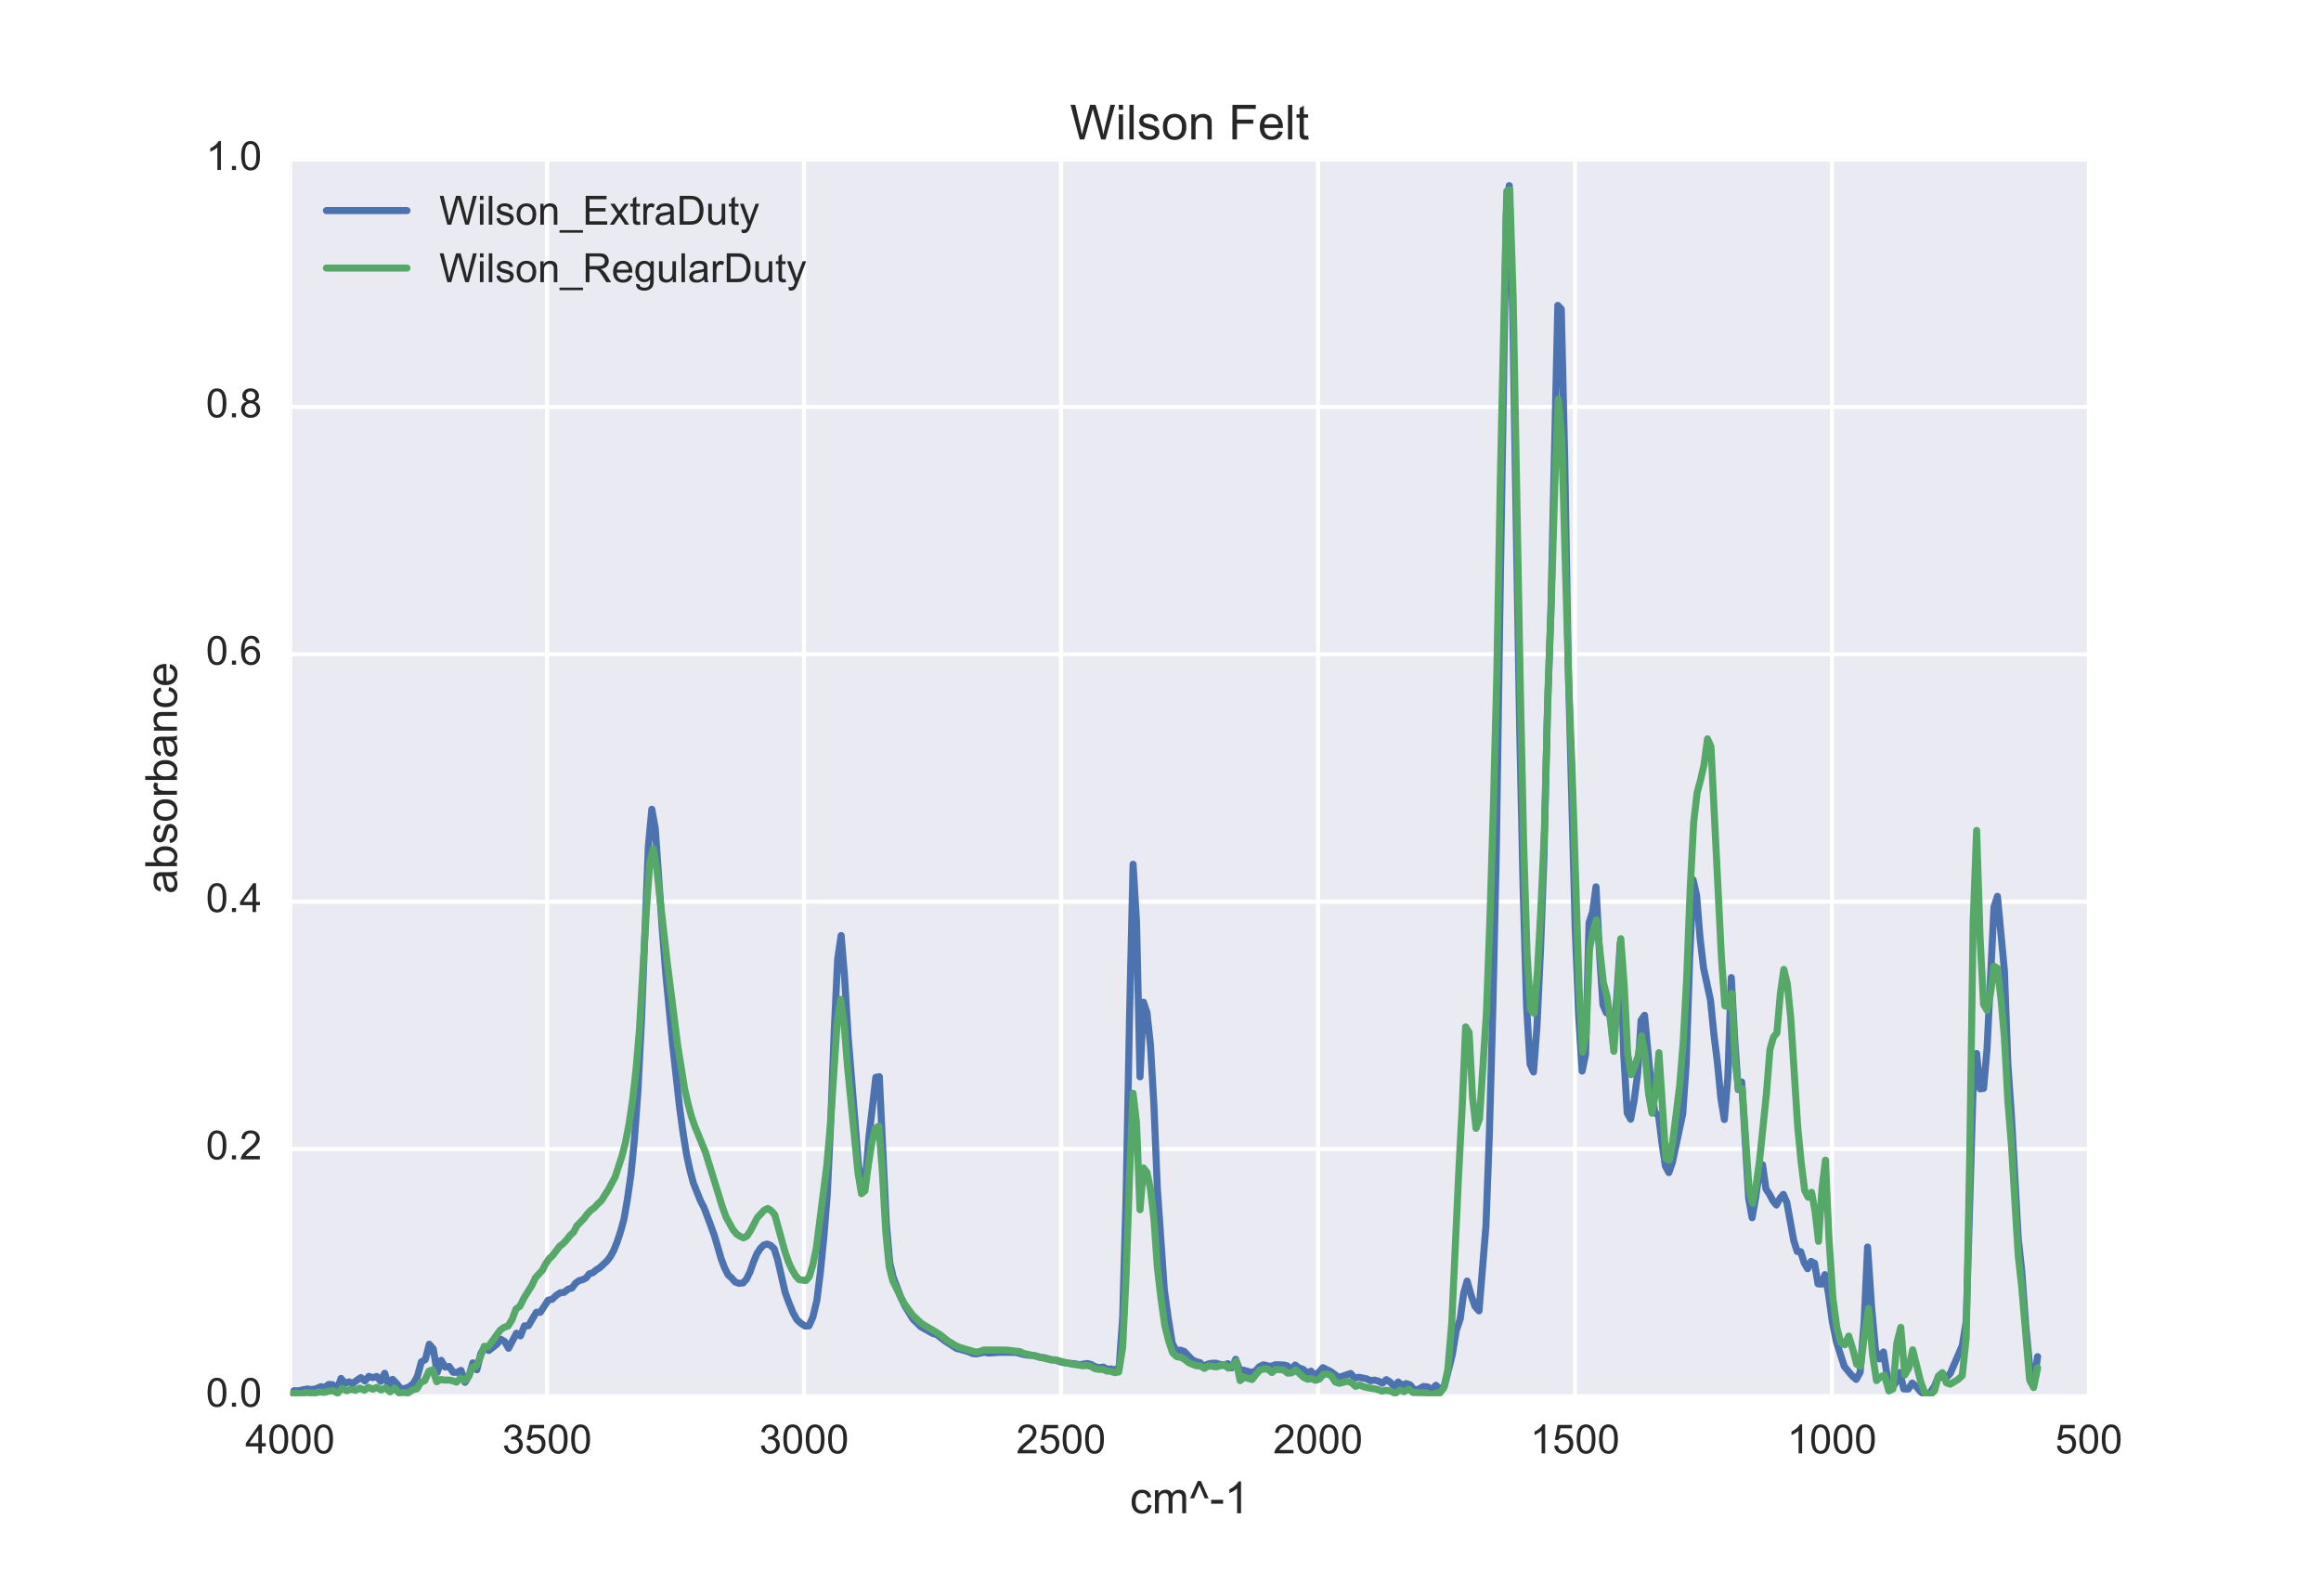 <?xml version="1.0" encoding="utf-8" standalone="no"?>
<!DOCTYPE svg PUBLIC "-//W3C//DTD SVG 1.1//EN"
  "http://www.w3.org/Graphics/SVG/1.1/DTD/svg11.dtd">
<!-- Created with matplotlib (http://matplotlib.org/) -->
<svg height="396pt" version="1.1" viewBox="0 0 576 396" width="576pt" xmlns="http://www.w3.org/2000/svg" xmlns:xlink="http://www.w3.org/1999/xlink">
 <defs>
  <style type="text/css">
*{stroke-linecap:butt;stroke-linejoin:round;stroke-miterlimit:100000;}
  </style>
 </defs>
 <g id="figure_1">
  <g id="patch_1">
   <path d="M 0 396 
L 576 396 
L 576 0 
L 0 0 
z
" style="fill:#ffffff;"/>
  </g>
  <g id="axes_1">
   <g id="patch_2">
    <path d="M 72 346.5 
L 518.4 346.5 
L 518.4 39.6 
L 72 39.6 
z
" style="fill:#eaeaf2;"/>
   </g>
   <g id="matplotlib.axis_1">
    <g id="xtick_1">
     <g id="line2d_1">
      <path clip-path="url(#p8bb7704bd7)" d="M 518.4 346.5 
L 518.4 39.6 
" style="fill:none;stroke:#ffffff;stroke-linecap:round;"/>
     </g>
     <g id="line2d_2"/>
     <g id="line2d_3"/>
     <g id="text_1">
      <!-- 500 -->
      <defs>
       <path d="M 4.156 35.297 
Q 4.156 48 6.766 55.734 
Q 9.375 63.484 14.516 67.672 
Q 19.672 71.875 27.484 71.875 
Q 33.25 71.875 37.594 69.547 
Q 41.938 67.234 44.766 62.859 
Q 47.609 58.5 49.219 52.219 
Q 50.828 45.953 50.828 35.297 
Q 50.828 22.703 48.234 14.969 
Q 45.656 7.234 40.5 3 
Q 35.359 -1.219 27.484 -1.219 
Q 17.141 -1.219 11.234 6.203 
Q 4.156 15.141 4.156 35.297 
M 13.188 35.297 
Q 13.188 17.672 17.312 11.828 
Q 21.438 6 27.484 6 
Q 33.547 6 37.672 11.859 
Q 41.797 17.719 41.797 35.297 
Q 41.797 52.984 37.672 58.781 
Q 33.547 64.594 27.391 64.594 
Q 21.344 64.594 17.719 59.469 
Q 13.188 52.938 13.188 35.297 
" id="ArialMT-30"/>
       <path d="M 4.156 18.75 
L 13.375 19.531 
Q 14.406 12.797 18.141 9.391 
Q 21.875 6 27.156 6 
Q 33.5 6 37.891 10.781 
Q 42.281 15.578 42.281 23.484 
Q 42.281 31 38.062 35.344 
Q 33.844 39.703 27 39.703 
Q 22.75 39.703 19.328 37.766 
Q 15.922 35.844 13.969 32.766 
L 5.719 33.844 
L 12.641 70.609 
L 48.25 70.609 
L 48.25 62.203 
L 19.672 62.203 
L 15.828 42.969 
Q 22.266 47.469 29.344 47.469 
Q 38.719 47.469 45.156 40.969 
Q 51.609 34.469 51.609 24.266 
Q 51.609 14.547 45.953 7.469 
Q 39.062 -1.219 27.156 -1.219 
Q 17.391 -1.219 11.203 4.25 
Q 5.031 9.719 4.156 18.75 
" id="ArialMT-35"/>
      </defs>
      <g style="fill:#262626;" transform="translate(510.059 360.658)scale(0.1 -0.1)">
       <use xlink:href="#ArialMT-35"/>
       <use x="55.615" xlink:href="#ArialMT-30"/>
       <use x="111.23" xlink:href="#ArialMT-30"/>
      </g>
     </g>
    </g>
    <g id="xtick_2">
     <g id="line2d_4">
      <path clip-path="url(#p8bb7704bd7)" d="M 454.629 346.5 
L 454.629 39.6 
" style="fill:none;stroke:#ffffff;stroke-linecap:round;"/>
     </g>
     <g id="line2d_5"/>
     <g id="line2d_6"/>
     <g id="text_2">
      <!-- 1000 -->
      <defs>
       <path d="M 37.25 0 
L 28.469 0 
L 28.469 56 
Q 25.297 52.984 20.141 49.953 
Q 14.984 46.922 10.891 45.406 
L 10.891 53.906 
Q 18.266 57.375 23.781 62.297 
Q 29.297 67.234 31.594 71.875 
L 37.25 71.875 
z
" id="ArialMT-31"/>
      </defs>
      <g style="fill:#262626;" transform="translate(443.507 360.658)scale(0.1 -0.1)">
       <use xlink:href="#ArialMT-31"/>
       <use x="55.615" xlink:href="#ArialMT-30"/>
       <use x="111.23" xlink:href="#ArialMT-30"/>
       <use x="166.846" xlink:href="#ArialMT-30"/>
      </g>
     </g>
    </g>
    <g id="xtick_3">
     <g id="line2d_7">
      <path clip-path="url(#p8bb7704bd7)" d="M 390.857 346.5 
L 390.857 39.6 
" style="fill:none;stroke:#ffffff;stroke-linecap:round;"/>
     </g>
     <g id="line2d_8"/>
     <g id="line2d_9"/>
     <g id="text_3">
      <!-- 1500 -->
      <g style="fill:#262626;" transform="translate(379.735 360.658)scale(0.1 -0.1)">
       <use xlink:href="#ArialMT-31"/>
       <use x="55.615" xlink:href="#ArialMT-35"/>
       <use x="111.23" xlink:href="#ArialMT-30"/>
       <use x="166.846" xlink:href="#ArialMT-30"/>
      </g>
     </g>
    </g>
    <g id="xtick_4">
     <g id="line2d_10">
      <path clip-path="url(#p8bb7704bd7)" d="M 327.086 346.5 
L 327.086 39.6 
" style="fill:none;stroke:#ffffff;stroke-linecap:round;"/>
     </g>
     <g id="line2d_11"/>
     <g id="line2d_12"/>
     <g id="text_4">
      <!-- 2000 -->
      <defs>
       <path d="M 50.344 8.453 
L 50.344 0 
L 3.031 0 
Q 2.938 3.172 4.047 6.109 
Q 5.859 10.938 9.828 15.625 
Q 13.812 20.312 21.344 26.469 
Q 33.016 36.031 37.109 41.625 
Q 41.219 47.219 41.219 52.203 
Q 41.219 57.422 37.469 61 
Q 33.734 64.594 27.734 64.594 
Q 21.391 64.594 17.578 60.781 
Q 13.766 56.984 13.719 50.25 
L 4.688 51.172 
Q 5.609 61.281 11.656 66.578 
Q 17.719 71.875 27.938 71.875 
Q 38.234 71.875 44.234 66.156 
Q 50.25 60.453 50.25 52 
Q 50.25 47.703 48.484 43.547 
Q 46.734 39.406 42.656 34.812 
Q 38.578 30.219 29.109 22.219 
Q 21.188 15.578 18.938 13.203 
Q 16.703 10.844 15.234 8.453 
z
" id="ArialMT-32"/>
      </defs>
      <g style="fill:#262626;" transform="translate(315.964 360.658)scale(0.1 -0.1)">
       <use xlink:href="#ArialMT-32"/>
       <use x="55.615" xlink:href="#ArialMT-30"/>
       <use x="111.23" xlink:href="#ArialMT-30"/>
       <use x="166.846" xlink:href="#ArialMT-30"/>
      </g>
     </g>
    </g>
    <g id="xtick_5">
     <g id="line2d_13">
      <path clip-path="url(#p8bb7704bd7)" d="M 263.314 346.5 
L 263.314 39.6 
" style="fill:none;stroke:#ffffff;stroke-linecap:round;"/>
     </g>
     <g id="line2d_14"/>
     <g id="line2d_15"/>
     <g id="text_5">
      <!-- 2500 -->
      <g style="fill:#262626;" transform="translate(252.192 360.658)scale(0.1 -0.1)">
       <use xlink:href="#ArialMT-32"/>
       <use x="55.615" xlink:href="#ArialMT-35"/>
       <use x="111.23" xlink:href="#ArialMT-30"/>
       <use x="166.846" xlink:href="#ArialMT-30"/>
      </g>
     </g>
    </g>
    <g id="xtick_6">
     <g id="line2d_16">
      <path clip-path="url(#p8bb7704bd7)" d="M 199.543 346.5 
L 199.543 39.6 
" style="fill:none;stroke:#ffffff;stroke-linecap:round;"/>
     </g>
     <g id="line2d_17"/>
     <g id="line2d_18"/>
     <g id="text_6">
      <!-- 3000 -->
      <defs>
       <path d="M 4.203 18.891 
L 12.984 20.062 
Q 14.5 12.594 18.141 9.297 
Q 21.781 6 27 6 
Q 33.203 6 37.469 10.297 
Q 41.75 14.594 41.75 20.953 
Q 41.75 27 37.797 30.922 
Q 33.844 34.859 27.734 34.859 
Q 25.25 34.859 21.531 33.891 
L 22.516 41.609 
Q 23.391 41.5 23.922 41.5 
Q 29.547 41.5 34.031 44.422 
Q 38.531 47.359 38.531 53.469 
Q 38.531 58.297 35.25 61.469 
Q 31.984 64.656 26.812 64.656 
Q 21.688 64.656 18.266 61.422 
Q 14.844 58.203 13.875 51.766 
L 5.078 53.328 
Q 6.688 62.156 12.391 67.016 
Q 18.109 71.875 26.609 71.875 
Q 32.469 71.875 37.391 69.359 
Q 42.328 66.844 44.938 62.5 
Q 47.562 58.156 47.562 53.266 
Q 47.562 48.641 45.062 44.828 
Q 42.578 41.016 37.703 38.766 
Q 44.047 37.312 47.562 32.688 
Q 51.078 28.078 51.078 21.141 
Q 51.078 11.766 44.234 5.25 
Q 37.406 -1.266 26.953 -1.266 
Q 17.531 -1.266 11.297 4.344 
Q 5.078 9.969 4.203 18.891 
" id="ArialMT-33"/>
      </defs>
      <g style="fill:#262626;" transform="translate(188.421 360.658)scale(0.1 -0.1)">
       <use xlink:href="#ArialMT-33"/>
       <use x="55.615" xlink:href="#ArialMT-30"/>
       <use x="111.23" xlink:href="#ArialMT-30"/>
       <use x="166.846" xlink:href="#ArialMT-30"/>
      </g>
     </g>
    </g>
    <g id="xtick_7">
     <g id="line2d_19">
      <path clip-path="url(#p8bb7704bd7)" d="M 135.771 346.5 
L 135.771 39.6 
" style="fill:none;stroke:#ffffff;stroke-linecap:round;"/>
     </g>
     <g id="line2d_20"/>
     <g id="line2d_21"/>
     <g id="text_7">
      <!-- 3500 -->
      <g style="fill:#262626;" transform="translate(124.65 360.658)scale(0.1 -0.1)">
       <use xlink:href="#ArialMT-33"/>
       <use x="55.615" xlink:href="#ArialMT-35"/>
       <use x="111.23" xlink:href="#ArialMT-30"/>
       <use x="166.846" xlink:href="#ArialMT-30"/>
      </g>
     </g>
    </g>
    <g id="xtick_8">
     <g id="line2d_22">
      <path clip-path="url(#p8bb7704bd7)" d="M 72 346.5 
L 72 39.6 
" style="fill:none;stroke:#ffffff;stroke-linecap:round;"/>
     </g>
     <g id="line2d_23"/>
     <g id="line2d_24"/>
     <g id="text_8">
      <!-- 4000 -->
      <defs>
       <path d="M 32.328 0 
L 32.328 17.141 
L 1.266 17.141 
L 1.266 25.203 
L 33.938 71.578 
L 41.109 71.578 
L 41.109 25.203 
L 50.781 25.203 
L 50.781 17.141 
L 41.109 17.141 
L 41.109 0 
z
M 32.328 25.203 
L 32.328 57.469 
L 9.906 25.203 
z
" id="ArialMT-34"/>
      </defs>
      <g style="fill:#262626;" transform="translate(60.878 360.658)scale(0.1 -0.1)">
       <use xlink:href="#ArialMT-34"/>
       <use x="55.615" xlink:href="#ArialMT-30"/>
       <use x="111.23" xlink:href="#ArialMT-30"/>
       <use x="166.846" xlink:href="#ArialMT-30"/>
      </g>
     </g>
    </g>
    <g id="text_9">
     <!-- cm^-1 -->
     <defs>
      <path d="M 40.438 19 
L 49.078 17.875 
Q 47.656 8.938 41.812 3.875 
Q 35.984 -1.172 27.484 -1.172 
Q 16.844 -1.172 10.375 5.781 
Q 3.906 12.75 3.906 25.734 
Q 3.906 34.125 6.688 40.422 
Q 9.469 46.734 15.156 49.875 
Q 20.844 53.031 27.547 53.031 
Q 35.984 53.031 41.359 48.75 
Q 46.734 44.484 48.25 36.625 
L 39.703 35.297 
Q 38.484 40.531 35.375 43.156 
Q 32.281 45.797 27.875 45.797 
Q 21.234 45.797 17.078 41.031 
Q 12.938 36.281 12.938 25.984 
Q 12.938 15.531 16.938 10.797 
Q 20.953 6.062 27.391 6.062 
Q 32.562 6.062 36.031 9.234 
Q 39.5 12.406 40.438 19 
" id="ArialMT-63"/>
      <path d="M 11.672 33.688 
L 2.641 33.688 
L 19.875 72.797 
L 26.953 72.797 
L 44.281 33.688 
L 35.453 33.688 
L 23.391 62.844 
z
" id="ArialMT-5e"/>
      <path d="M 3.172 21.484 
L 3.172 30.328 
L 30.172 30.328 
L 30.172 21.484 
z
" id="ArialMT-2d"/>
      <path d="M 6.594 0 
L 6.594 51.859 
L 14.453 51.859 
L 14.453 44.578 
Q 16.891 48.391 20.938 50.703 
Q 25 53.031 30.172 53.031 
Q 35.938 53.031 39.625 50.641 
Q 43.312 48.25 44.828 43.953 
Q 50.984 53.031 60.844 53.031 
Q 68.562 53.031 72.703 48.75 
Q 76.859 44.484 76.859 35.594 
L 76.859 0 
L 68.109 0 
L 68.109 32.672 
Q 68.109 37.938 67.25 40.25 
Q 66.406 42.578 64.156 43.984 
Q 61.922 45.406 58.891 45.406 
Q 53.422 45.406 49.797 41.766 
Q 46.188 38.141 46.188 30.125 
L 46.188 0 
L 37.406 0 
L 37.406 33.688 
Q 37.406 39.547 35.25 42.469 
Q 33.109 45.406 28.219 45.406 
Q 24.516 45.406 21.359 43.453 
Q 18.219 41.5 16.797 37.734 
Q 15.375 33.984 15.375 26.906 
L 15.375 0 
z
" id="ArialMT-6d"/>
     </defs>
     <g style="fill:#262626;" transform="translate(280.398 375.519)scale(0.11 -0.11)">
      <use xlink:href="#ArialMT-63"/>
      <use x="50.0" xlink:href="#ArialMT-6d"/>
      <use x="133.301" xlink:href="#ArialMT-5e"/>
      <use x="180.225" xlink:href="#ArialMT-2d"/>
      <use x="213.525" xlink:href="#ArialMT-31"/>
     </g>
    </g>
   </g>
   <g id="matplotlib.axis_2">
    <g id="ytick_1">
     <g id="line2d_25">
      <path clip-path="url(#p8bb7704bd7)" d="M 72 346.5 
L 518.4 346.5 
" style="fill:none;stroke:#ffffff;stroke-linecap:round;"/>
     </g>
     <g id="line2d_26"/>
     <g id="line2d_27"/>
     <g id="text_10">
      <!-- 0.0 -->
      <defs>
       <path d="M 9.078 0 
L 9.078 10.016 
L 19.094 10.016 
L 19.094 0 
z
" id="ArialMT-2e"/>
      </defs>
      <g style="fill:#262626;" transform="translate(51.1 349.085)scale(0.1 -0.1)">
       <use xlink:href="#ArialMT-30"/>
       <use x="55.615" xlink:href="#ArialMT-2e"/>
       <use x="83.398" xlink:href="#ArialMT-30"/>
      </g>
     </g>
    </g>
    <g id="ytick_2">
     <g id="line2d_28">
      <path clip-path="url(#p8bb7704bd7)" d="M 72 285.12 
L 518.4 285.12 
" style="fill:none;stroke:#ffffff;stroke-linecap:round;"/>
     </g>
     <g id="line2d_29"/>
     <g id="line2d_30"/>
     <g id="text_11">
      <!-- 0.2 -->
      <g style="fill:#262626;" transform="translate(51.1 287.705)scale(0.1 -0.1)">
       <use xlink:href="#ArialMT-30"/>
       <use x="55.615" xlink:href="#ArialMT-2e"/>
       <use x="83.398" xlink:href="#ArialMT-32"/>
      </g>
     </g>
    </g>
    <g id="ytick_3">
     <g id="line2d_31">
      <path clip-path="url(#p8bb7704bd7)" d="M 72 223.74 
L 518.4 223.74 
" style="fill:none;stroke:#ffffff;stroke-linecap:round;"/>
     </g>
     <g id="line2d_32"/>
     <g id="line2d_33"/>
     <g id="text_12">
      <!-- 0.4 -->
      <g style="fill:#262626;" transform="translate(51.1 226.325)scale(0.1 -0.1)">
       <use xlink:href="#ArialMT-30"/>
       <use x="55.615" xlink:href="#ArialMT-2e"/>
       <use x="83.398" xlink:href="#ArialMT-34"/>
      </g>
     </g>
    </g>
    <g id="ytick_4">
     <g id="line2d_34">
      <path clip-path="url(#p8bb7704bd7)" d="M 72 162.36 
L 518.4 162.36 
" style="fill:none;stroke:#ffffff;stroke-linecap:round;"/>
     </g>
     <g id="line2d_35"/>
     <g id="line2d_36"/>
     <g id="text_13">
      <!-- 0.6 -->
      <defs>
       <path d="M 49.75 54.047 
L 41.016 53.375 
Q 39.844 58.547 37.703 60.891 
Q 34.125 64.656 28.906 64.656 
Q 24.703 64.656 21.531 62.312 
Q 17.391 59.281 14.984 53.469 
Q 12.594 47.656 12.5 36.922 
Q 15.672 41.75 20.266 44.094 
Q 24.859 46.438 29.891 46.438 
Q 38.672 46.438 44.844 39.969 
Q 51.031 33.5 51.031 23.25 
Q 51.031 16.5 48.125 10.719 
Q 45.219 4.938 40.141 1.859 
Q 35.062 -1.219 28.609 -1.219 
Q 17.625 -1.219 10.688 6.859 
Q 3.766 14.938 3.766 33.5 
Q 3.766 54.25 11.422 63.672 
Q 18.109 71.875 29.438 71.875 
Q 37.891 71.875 43.281 67.141 
Q 48.688 62.406 49.75 54.047 
M 13.875 23.188 
Q 13.875 18.656 15.797 14.5 
Q 17.719 10.359 21.188 8.172 
Q 24.656 6 28.469 6 
Q 34.031 6 38.031 10.484 
Q 42.047 14.984 42.047 22.703 
Q 42.047 30.125 38.078 34.391 
Q 34.125 38.672 28.125 38.672 
Q 22.172 38.672 18.016 34.391 
Q 13.875 30.125 13.875 23.188 
" id="ArialMT-36"/>
      </defs>
      <g style="fill:#262626;" transform="translate(51.1 164.945)scale(0.1 -0.1)">
       <use xlink:href="#ArialMT-30"/>
       <use x="55.615" xlink:href="#ArialMT-2e"/>
       <use x="83.398" xlink:href="#ArialMT-36"/>
      </g>
     </g>
    </g>
    <g id="ytick_5">
     <g id="line2d_37">
      <path clip-path="url(#p8bb7704bd7)" d="M 72 100.98 
L 518.4 100.98 
" style="fill:none;stroke:#ffffff;stroke-linecap:round;"/>
     </g>
     <g id="line2d_38"/>
     <g id="line2d_39"/>
     <g id="text_14">
      <!-- 0.8 -->
      <defs>
       <path d="M 17.672 38.812 
Q 12.203 40.828 9.562 44.531 
Q 6.938 48.25 6.938 53.422 
Q 6.938 61.234 12.547 66.547 
Q 18.172 71.875 27.484 71.875 
Q 36.859 71.875 42.578 66.422 
Q 48.297 60.984 48.297 53.172 
Q 48.297 48.188 45.672 44.5 
Q 43.062 40.828 37.75 38.812 
Q 44.344 36.672 47.781 31.875 
Q 51.219 27.094 51.219 20.453 
Q 51.219 11.281 44.719 5.031 
Q 38.234 -1.219 27.641 -1.219 
Q 17.047 -1.219 10.547 5.047 
Q 4.047 11.328 4.047 20.703 
Q 4.047 27.688 7.594 32.391 
Q 11.141 37.109 17.672 38.812 
M 15.922 53.719 
Q 15.922 48.641 19.188 45.406 
Q 22.469 42.188 27.688 42.188 
Q 32.766 42.188 36.016 45.375 
Q 39.266 48.578 39.266 53.219 
Q 39.266 58.062 35.906 61.359 
Q 32.562 64.656 27.594 64.656 
Q 22.562 64.656 19.234 61.422 
Q 15.922 58.203 15.922 53.719 
M 13.094 20.656 
Q 13.094 16.891 14.875 13.375 
Q 16.656 9.859 20.172 7.922 
Q 23.688 6 27.734 6 
Q 34.031 6 38.125 10.047 
Q 42.234 14.109 42.234 20.359 
Q 42.234 26.703 38.016 30.859 
Q 33.797 35.016 27.438 35.016 
Q 21.234 35.016 17.156 30.906 
Q 13.094 26.812 13.094 20.656 
" id="ArialMT-38"/>
      </defs>
      <g style="fill:#262626;" transform="translate(51.1 103.565)scale(0.1 -0.1)">
       <use xlink:href="#ArialMT-30"/>
       <use x="55.615" xlink:href="#ArialMT-2e"/>
       <use x="83.398" xlink:href="#ArialMT-38"/>
      </g>
     </g>
    </g>
    <g id="ytick_6">
     <g id="line2d_40">
      <path clip-path="url(#p8bb7704bd7)" d="M 72 39.6 
L 518.4 39.6 
" style="fill:none;stroke:#ffffff;stroke-linecap:round;"/>
     </g>
     <g id="line2d_41"/>
     <g id="line2d_42"/>
     <g id="text_15">
      <!-- 1.0 -->
      <g style="fill:#262626;" transform="translate(51.1 42.185)scale(0.1 -0.1)">
       <use xlink:href="#ArialMT-31"/>
       <use x="55.615" xlink:href="#ArialMT-2e"/>
       <use x="83.398" xlink:href="#ArialMT-30"/>
      </g>
     </g>
    </g>
    <g id="text_16">
     <!-- absorbance -->
     <defs>
      <path d="M 14.703 0 
L 6.547 0 
L 6.547 71.578 
L 15.328 71.578 
L 15.328 46.047 
Q 20.906 53.031 29.547 53.031 
Q 34.328 53.031 38.594 51.094 
Q 42.875 49.172 45.625 45.672 
Q 48.391 42.188 49.953 37.25 
Q 51.516 32.328 51.516 26.703 
Q 51.516 13.375 44.922 6.094 
Q 38.328 -1.172 29.109 -1.172 
Q 19.922 -1.172 14.703 6.5 
z
M 14.594 26.312 
Q 14.594 17 17.141 12.844 
Q 21.297 6.062 28.375 6.062 
Q 34.125 6.062 38.328 11.062 
Q 42.531 16.062 42.531 25.984 
Q 42.531 36.141 38.5 40.969 
Q 34.469 45.797 28.766 45.797 
Q 23 45.797 18.797 40.797 
Q 14.594 35.797 14.594 26.312 
" id="ArialMT-62"/>
      <path d="M 40.438 6.391 
Q 35.547 2.25 31.031 0.531 
Q 26.516 -1.172 21.344 -1.172 
Q 12.797 -1.172 8.203 3 
Q 3.609 7.172 3.609 13.672 
Q 3.609 17.484 5.344 20.625 
Q 7.078 23.781 9.891 25.688 
Q 12.703 27.594 16.219 28.562 
Q 18.797 29.25 24.031 29.891 
Q 34.672 31.156 39.703 32.906 
Q 39.75 34.719 39.75 35.203 
Q 39.75 40.578 37.25 42.781 
Q 33.891 45.75 27.25 45.75 
Q 21.047 45.75 18.094 43.578 
Q 15.141 41.406 13.719 35.891 
L 5.125 37.062 
Q 6.297 42.578 8.984 45.969 
Q 11.672 49.359 16.75 51.188 
Q 21.828 53.031 28.516 53.031 
Q 35.156 53.031 39.297 51.469 
Q 43.453 49.906 45.406 47.531 
Q 47.359 45.172 48.141 41.547 
Q 48.578 39.312 48.578 33.453 
L 48.578 21.734 
Q 48.578 9.469 49.141 6.219 
Q 49.703 2.984 51.375 0 
L 42.188 0 
Q 40.828 2.734 40.438 6.391 
M 39.703 26.031 
Q 34.906 24.078 25.344 22.703 
Q 19.922 21.922 17.672 20.938 
Q 15.438 19.969 14.203 18.094 
Q 12.984 16.219 12.984 13.922 
Q 12.984 10.406 15.641 8.062 
Q 18.312 5.719 23.438 5.719 
Q 28.516 5.719 32.469 7.938 
Q 36.422 10.156 38.281 14.016 
Q 39.703 17 39.703 22.797 
z
" id="ArialMT-61"/>
      <path d="M 42.094 16.703 
L 51.172 15.578 
Q 49.031 7.625 43.219 3.219 
Q 37.406 -1.172 28.375 -1.172 
Q 17 -1.172 10.328 5.828 
Q 3.656 12.844 3.656 25.484 
Q 3.656 38.578 10.391 45.797 
Q 17.141 53.031 27.875 53.031 
Q 38.281 53.031 44.875 45.953 
Q 51.469 38.875 51.469 26.031 
Q 51.469 25.25 51.422 23.688 
L 12.75 23.688 
Q 13.234 15.141 17.578 10.594 
Q 21.922 6.062 28.422 6.062 
Q 33.25 6.062 36.672 8.594 
Q 40.094 11.141 42.094 16.703 
M 13.234 30.906 
L 42.188 30.906 
Q 41.609 37.453 38.875 40.719 
Q 34.672 45.797 27.984 45.797 
Q 21.922 45.797 17.797 41.75 
Q 13.672 37.703 13.234 30.906 
" id="ArialMT-65"/>
      <path d="M 6.5 0 
L 6.5 51.859 
L 14.406 51.859 
L 14.406 44 
Q 17.438 49.516 20 51.266 
Q 22.562 53.031 25.641 53.031 
Q 30.078 53.031 34.672 50.203 
L 31.641 42.047 
Q 28.422 43.953 25.203 43.953 
Q 22.312 43.953 20.016 42.219 
Q 17.719 40.484 16.75 37.406 
Q 15.281 32.719 15.281 27.156 
L 15.281 0 
z
" id="ArialMT-72"/>
      <path d="M 3.078 15.484 
L 11.766 16.844 
Q 12.5 11.625 15.844 8.844 
Q 19.188 6.062 25.203 6.062 
Q 31.25 6.062 34.172 8.516 
Q 37.109 10.984 37.109 14.312 
Q 37.109 17.281 34.516 19 
Q 32.719 20.172 25.531 21.969 
Q 15.875 24.422 12.141 26.203 
Q 8.406 27.984 6.469 31.125 
Q 4.547 34.281 4.547 38.094 
Q 4.547 41.547 6.125 44.5 
Q 7.719 47.469 10.453 49.422 
Q 12.5 50.922 16.031 51.969 
Q 19.578 53.031 23.641 53.031 
Q 29.734 53.031 34.344 51.266 
Q 38.969 49.516 41.156 46.5 
Q 43.359 43.5 44.188 38.484 
L 35.594 37.312 
Q 35.016 41.312 32.203 43.547 
Q 29.391 45.797 24.266 45.797 
Q 18.219 45.797 15.625 43.797 
Q 13.031 41.797 13.031 39.109 
Q 13.031 37.406 14.109 36.031 
Q 15.188 34.625 17.484 33.688 
Q 18.797 33.203 25.25 31.453 
Q 34.578 28.953 38.25 27.359 
Q 41.938 25.781 44.031 22.75 
Q 46.141 19.734 46.141 15.234 
Q 46.141 10.844 43.578 6.953 
Q 41.016 3.078 36.172 0.953 
Q 31.344 -1.172 25.25 -1.172 
Q 15.141 -1.172 9.844 3.031 
Q 4.547 7.234 3.078 15.484 
" id="ArialMT-73"/>
      <path d="M 3.328 25.922 
Q 3.328 40.328 11.328 47.266 
Q 18.016 53.031 27.641 53.031 
Q 38.328 53.031 45.109 46.016 
Q 51.906 39.016 51.906 26.656 
Q 51.906 16.656 48.906 10.906 
Q 45.906 5.172 40.156 2 
Q 34.422 -1.172 27.641 -1.172 
Q 16.75 -1.172 10.031 5.812 
Q 3.328 12.797 3.328 25.922 
M 12.359 25.922 
Q 12.359 15.969 16.703 11.016 
Q 21.047 6.062 27.641 6.062 
Q 34.188 6.062 38.531 11.031 
Q 42.875 16.016 42.875 26.219 
Q 42.875 35.844 38.5 40.797 
Q 34.125 45.75 27.641 45.75 
Q 21.047 45.75 16.703 40.812 
Q 12.359 35.891 12.359 25.922 
" id="ArialMT-6f"/>
      <path d="M 6.594 0 
L 6.594 51.859 
L 14.5 51.859 
L 14.5 44.484 
Q 20.219 53.031 31 53.031 
Q 35.688 53.031 39.625 51.344 
Q 43.562 49.656 45.516 46.922 
Q 47.469 44.188 48.25 40.438 
Q 48.734 37.984 48.734 31.891 
L 48.734 0 
L 39.938 0 
L 39.938 31.547 
Q 39.938 36.922 38.906 39.578 
Q 37.891 42.234 35.281 43.812 
Q 32.672 45.406 29.156 45.406 
Q 23.531 45.406 19.453 41.844 
Q 15.375 38.281 15.375 28.328 
L 15.375 0 
z
" id="ArialMT-6e"/>
     </defs>
     <g style="fill:#262626;" transform="translate(43.914 221.791)rotate(-90.0)scale(0.11 -0.11)">
      <use xlink:href="#ArialMT-61"/>
      <use x="55.615" xlink:href="#ArialMT-62"/>
      <use x="111.23" xlink:href="#ArialMT-73"/>
      <use x="161.23" xlink:href="#ArialMT-6f"/>
      <use x="216.846" xlink:href="#ArialMT-72"/>
      <use x="250.146" xlink:href="#ArialMT-62"/>
      <use x="305.762" xlink:href="#ArialMT-61"/>
      <use x="361.377" xlink:href="#ArialMT-6e"/>
      <use x="416.992" xlink:href="#ArialMT-63"/>
      <use x="466.992" xlink:href="#ArialMT-65"/>
     </g>
    </g>
   </g>
   <g id="line2d_43">
    <path clip-path="url(#p8bb7704bd7)" d="M 505.666 336.653 
L 504.681 343.537 
L 503.698 338.978 
L 502.714 328.861 
L 501.73 315.356 
L 500.869 307.414 
L 499.147 276.492 
L 498.286 263.974 
L 497.426 240.806 
L 495.702 222.425 
L 494.842 225.13 
L 493.12 260.28 
L 492.259 270.095 
L 491.398 270.205 
L 490.537 261.44 
L 489.676 269.425 
L 487.954 327.942 
L 486.97 333.927 
L 484.018 340.777 
L 483.034 341.859 
L 482.05 341.832 
L 481.066 341.574 
L 480.082 343.981 
L 479.098 345.467 
L 477.991 346.365 
L 476.639 345.367 
L 475.532 344.034 
L 474.547 343.213 
L 473.564 344.694 
L 472.457 344.68 
L 471.472 340.608 
L 470.489 343.027 
L 469.504 344.495 
L 468.397 341.822 
L 467.413 335.499 
L 466.429 337.229 
L 465.445 335.085 
L 464.461 324.186 
L 463.477 309.458 
L 462.617 328.044 
L 461.632 340.541 
L 460.649 342.301 
L 459.664 341.461 
L 457.696 339.09 
L 455.728 332.933 
L 454.745 328.134 
L 453.76 320.975 
L 452.899 316.305 
L 452.038 318.663 
L 451.177 318.598 
L 450.316 313.487 
L 449.455 313.033 
L 448.595 314.837 
L 447.734 313.348 
L 446.873 310.619 
L 446.012 310.566 
L 445.151 307.834 
L 443.429 298.388 
L 442.567 296.387 
L 441.706 297.426 
L 440.845 299.035 
L 439.984 297.981 
L 439.123 296.34 
L 438.262 295.054 
L 437.401 289.04 
L 436.54 291.34 
L 435.68 297.263 
L 434.819 302.191 
L 433.958 297.33 
L 432.236 268.498 
L 431.375 270.393 
L 430.514 258.102 
L 429.653 242.598 
L 428.791 267.384 
L 427.93 277.828 
L 427.069 272.542 
L 426.208 263.683 
L 425.347 256.775 
L 424.486 248.17 
L 422.765 240.179 
L 421.904 232.769 
L 421.043 222.199 
L 420.182 218.335 
L 419.321 238.094 
L 418.46 264.071 
L 417.599 276.432 
L 415.015 288.551 
L 414.154 290.983 
L 413.293 289.347 
L 412.432 283.542 
L 411.571 276.603 
L 410.71 276.188 
L 409.85 270.447 
L 408.128 251.96 
L 407.267 253.202 
L 406.406 266.498 
L 405.545 273.129 
L 404.684 277.743 
L 403.823 276.198 
L 402.962 261.671 
L 402.101 233.92 
L 401.239 247.524 
L 400.378 258.8 
L 399.517 251.51 
L 398.656 251.339 
L 397.795 249.368 
L 396.935 236.336 
L 396.074 220.071 
L 395.213 226.358 
L 394.352 228.965 
L 393.491 261.678 
L 392.63 265.794 
L 391.769 252.117 
L 390.908 229.992 
L 389.186 165.069 
L 388.325 114.431 
L 387.463 76.693 
L 386.602 75.787 
L 384.88 151.769 
L 384.02 176.867 
L 383.159 212.626 
L 382.298 235.981 
L 381.437 254.618 
L 380.576 266.022 
L 379.715 264.077 
L 378.854 249.746 
L 377.993 220.662 
L 377.132 180.475 
L 375.41 77.638 
L 374.55 46.069 
L 373.811 52.949 
L 372.212 151.78 
L 371.351 210.54 
L 370.49 249.73 
L 369.629 280.989 
L 368.768 304.227 
L 367.046 325.296 
L 366.062 324.211 
L 365.078 321.394 
L 364.094 317.895 
L 363.233 320.918 
L 362.372 327.315 
L 361.388 330.247 
L 360.404 336.236 
L 358.436 344.008 
L 357.329 344.76 
L 356.345 343.76 
L 355.361 344.868 
L 354.254 344.162 
L 353.27 344.062 
L 352.163 344.681 
L 351.056 345.018 
L 349.949 343.677 
L 348.966 343.343 
L 347.981 343.783 
L 346.998 342.953 
L 346.013 344.13 
L 345.03 343.016 
L 344.045 342.372 
L 343.062 343.255 
L 342.077 342.738 
L 341.094 342.48 
L 340.109 342.626 
L 339.126 342.155 
L 337.158 341.763 
L 336.173 342 
L 335.19 340.837 
L 332.237 341.831 
L 330.269 340.382 
L 328.301 339.398 
L 327.318 340.498 
L 326.333 341.408 
L 325.35 340.26 
L 324.365 340.693 
L 323.382 339.808 
L 322.397 339.479 
L 321.414 338.749 
L 320.429 339.914 
L 319.446 338.933 
L 318.461 338.731 
L 316.493 338.674 
L 315.51 339.057 
L 314.525 338.937 
L 313.542 338.692 
L 312.557 339.135 
L 311.574 340.226 
L 310.589 340.586 
L 308.621 340.031 
L 307.638 339.969 
L 306.653 337.316 
L 305.67 339.449 
L 304.685 338.399 
L 303.702 338.866 
L 301.734 338.276 
L 300.749 338.305 
L 299.766 338.5 
L 298.781 339.088 
L 297.798 338.13 
L 296.813 337.908 
L 295.83 337.411 
L 293.862 335.359 
L 292.877 335.043 
L 291.894 335.195 
L 290.909 333.328 
L 289.926 327.123 
L 288.941 319.96 
L 287.22 294.877 
L 286.359 274.088 
L 285.498 259.242 
L 284.637 251.263 
L 283.776 248.695 
L 282.915 267.224 
L 282.054 228.789 
L 281.193 214.472 
L 280.331 251.591 
L 279.47 296.521 
L 278.609 326.98 
L 277.748 339.133 
L 276.765 340.071 
L 275.78 339.713 
L 274.797 339.809 
L 273.812 339.245 
L 272.829 339.4 
L 271.844 339.197 
L 270.861 338.641 
L 269.876 338.356 
L 267.908 338.667 
L 266.925 338.462 
L 263.972 338.151 
L 262.989 337.904 
L 262.004 337.518 
L 261.021 337.453 
L 259.053 336.894 
L 258.068 336.82 
L 257.085 336.472 
L 256.1 336.308 
L 255.117 336.297 
L 254.132 336.149 
L 252.164 335.614 
L 248.229 335.579 
L 245.277 335.775 
L 244.293 335.563 
L 242.325 335.988 
L 241.341 335.893 
L 240.357 335.43 
L 238.389 334.868 
L 237.405 334.631 
L 234.453 332.723 
L 232.485 331.183 
L 231.501 330.907 
L 228.549 329.262 
L 226.581 327.347 
L 224.613 324.163 
L 223.629 322.115 
L 221.661 316.943 
L 220.8 313.285 
L 219.94 303.297 
L 218.218 267.188 
L 217.355 267.34 
L 215.634 282.243 
L 214.773 292.604 
L 213.912 295.231 
L 213.051 289.167 
L 210.468 256.965 
L 209.607 242.6 
L 208.746 232.158 
L 207.885 238.012 
L 207.025 255.973 
L 206.164 278.379 
L 205.303 296.405 
L 204.442 307.13 
L 203.58 315.792 
L 202.719 322.721 
L 201.735 326.827 
L 200.751 329.034 
L 199.767 329.06 
L 198.783 328.409 
L 197.799 327.539 
L 196.815 325.773 
L 195.831 323.395 
L 194.847 320.72 
L 193.002 312.657 
L 192.142 309.919 
L 191.281 309.077 
L 190.42 308.717 
L 189.559 308.945 
L 188.698 309.8 
L 187.836 311.134 
L 186.975 313.24 
L 186.114 315.671 
L 185.253 317.432 
L 184.392 318.384 
L 183.409 318.47 
L 182.424 318.133 
L 181.563 317.136 
L 180.702 316.375 
L 179.841 314.652 
L 178.98 312.406 
L 177.259 306.522 
L 175.537 301.851 
L 174.676 299.586 
L 173.815 297.94 
L 172.092 293.616 
L 171.231 290.408 
L 170.37 286.449 
L 169.509 281.06 
L 168.648 274.781 
L 166.926 259.264 
L 165.204 241.482 
L 164.344 230.476 
L 162.622 205.597 
L 161.761 200.824 
L 160.9 210.015 
L 159.178 253.54 
L 158.316 270.671 
L 157.455 282.608 
L 156.594 291.341 
L 155.733 297.409 
L 154.872 302.444 
L 154.011 305.599 
L 153.15 308.193 
L 152.29 310.347 
L 151.429 311.908 
L 150.568 312.987 
L 148.846 314.583 
L 147.985 315.122 
L 147.124 315.841 
L 146.263 316.104 
L 145.402 317.174 
L 144.54 317.581 
L 143.679 317.807 
L 142.818 318.441 
L 141.957 319.616 
L 140.974 319.93 
L 139.989 320.709 
L 139.006 320.823 
L 138.021 321.471 
L 137.038 322.424 
L 136.053 322.652 
L 134.085 325.648 
L 133.102 325.655 
L 131.134 328.996 
L 130.149 329.017 
L 129.166 331.522 
L 128.181 330.843 
L 126.213 334.591 
L 125.23 332.893 
L 124.245 332.332 
L 123.262 333.598 
L 121.294 335.148 
L 120.309 334.257 
L 119.326 335.886 
L 118.341 339.92 
L 117.358 338.19 
L 116.373 341.422 
L 115.39 343.038 
L 114.405 340.063 
L 113.422 340.571 
L 112.437 340.522 
L 111.454 339.088 
L 110.469 339.245 
L 109.486 337.571 
L 108.501 340.585 
L 107.518 334.737 
L 106.534 333.579 
L 105.55 337.404 
L 104.566 337.951 
L 103.582 341.58 
L 102.598 343.302 
L 101.614 344.132 
L 100.63 344.528 
L 99.522 344.678 
L 98.415 343.322 
L 97.432 342.295 
L 96.447 343.847 
L 95.464 340.78 
L 94.479 342.776 
L 93.496 341.567 
L 92.511 341.884 
L 91.528 341.548 
L 90.543 342.691 
L 89.56 341.866 
L 88.575 342.5 
L 87.592 343.337 
L 86.607 342.92 
L 85.624 343.288 
L 84.639 342.07 
L 83.656 344.731 
L 82.549 343.626 
L 81.566 343.556 
L 80.581 344.315 
L 79.598 344.114 
L 78.491 344.62 
L 77.384 344.83 
L 76.277 344.678 
L 74.062 345.134 
L 72.955 345.112 
L 72.955 345.112 
" style="fill:none;stroke:#4c72b0;stroke-linecap:round;stroke-width:1.75;"/>
   </g>
   <g id="line2d_44">
    <path clip-path="url(#p8bb7704bd7)" d="M 505.666 339.424 
L 504.681 344.335 
L 503.698 342.437 
L 501.73 319.377 
L 500.869 311.663 
L 499.147 283.81 
L 498.286 273.129 
L 497.426 257.337 
L 496.565 247.734 
L 495.702 240.293 
L 494.842 239.753 
L 493.981 246.562 
L 493.12 250.729 
L 492.259 249.296 
L 491.398 232.877 
L 490.537 206.087 
L 489.676 228.891 
L 488.815 287.327 
L 487.954 331.882 
L 486.97 341.359 
L 485.986 342.273 
L 484.018 343.501 
L 483.034 343.151 
L 482.05 340.632 
L 481.066 341.454 
L 480.082 345.127 
L 478.975 346.173 
L 477.746 345.86 
L 476.639 342.813 
L 474.671 334.959 
L 473.686 339.494 
L 472.703 341.207 
L 471.718 329.39 
L 470.735 333.258 
L 469.75 344.687 
L 468.767 345.168 
L 467.66 341.235 
L 466.675 341.714 
L 465.692 342.607 
L 464.707 336.152 
L 463.724 324.652 
L 462.739 330.88 
L 461.756 339.021 
L 460.771 338.571 
L 459.788 334.742 
L 458.803 331.553 
L 457.82 333.717 
L 456.835 333.222 
L 455.852 329.471 
L 454.867 322.135 
L 453.884 307.035 
L 453.023 287.908 
L 452.162 294.933 
L 451.301 308.06 
L 450.439 300.602 
L 449.578 295.885 
L 448.717 297.105 
L 447.856 295.379 
L 446.995 288.459 
L 446.134 279.623 
L 444.412 252.68 
L 443.551 244.115 
L 442.691 240.567 
L 441.83 246.552 
L 440.969 256.339 
L 440.108 257.369 
L 439.247 260.437 
L 438.386 271.258 
L 436.663 288.04 
L 435.802 294.214 
L 434.941 298.61 
L 434.08 295.272 
L 432.358 270.124 
L 431.497 270.313 
L 430.636 263.879 
L 429.776 246.49 
L 428.915 249.857 
L 428.054 249.596 
L 427.193 237.339 
L 424.61 185.273 
L 423.749 183.352 
L 422.887 189.76 
L 422.026 193.537 
L 421.165 196.758 
L 420.304 204.236 
L 419.443 220.667 
L 418.582 242.765 
L 417.721 258.601 
L 416.861 269.227 
L 415.139 283.125 
L 414.278 287.908 
L 413.417 287.541 
L 411.695 261.233 
L 410.834 271.29 
L 409.973 276.242 
L 409.111 271.382 
L 408.25 261.542 
L 407.389 257.021 
L 406.528 262.086 
L 405.667 264.626 
L 404.807 266.689 
L 403.946 261.593 
L 403.085 244.606 
L 402.224 232.946 
L 401.363 248.617 
L 400.502 260.891 
L 399.641 253.112 
L 398.78 247.107 
L 397.919 243.908 
L 396.197 228.252 
L 395.335 230.955 
L 394.474 235.56 
L 393.613 256.654 
L 392.752 261.089 
L 391.892 245.385 
L 390.17 191.487 
L 389.309 169.506 
L 387.587 108.943 
L 386.726 99.088 
L 385.865 120.174 
L 385.004 148.792 
L 384.143 171.809 
L 383.282 205.852 
L 382.421 225.152 
L 381.559 240.889 
L 380.698 251.458 
L 379.837 250.607 
L 378.977 236.728 
L 378.116 209.109 
L 377.255 168.797 
L 375.533 74.337 
L 374.672 47.068 
L 373.933 47.415 
L 372.335 118.971 
L 371.474 166.814 
L 370.614 200.059 
L 369.751 228.126 
L 368.89 251.223 
L 367.169 277.624 
L 366.308 279.997 
L 365.447 272.375 
L 364.586 256.216 
L 363.725 254.826 
L 362.864 274.841 
L 362.003 291.141 
L 360.281 328.269 
L 359.297 339.939 
L 358.313 344.418 
L 357.329 345.66 
L 356.222 345.74 
L 355.115 346.218 
L 354.007 345.615 
L 350.688 345.57 
L 349.58 344.715 
L 348.473 345.363 
L 347.366 344.937 
L 346.259 345.756 
L 345.152 345.235 
L 344.045 345.002 
L 342.938 345.216 
L 341.831 344.779 
L 339.617 344.391 
L 338.51 344.137 
L 337.403 343.69 
L 336.419 344.03 
L 335.312 343.046 
L 334.329 342.787 
L 332.361 343.284 
L 331.376 342.945 
L 330.393 341.399 
L 329.408 340.976 
L 328.425 341.05 
L 327.44 342.214 
L 326.457 342.54 
L 325.472 342.127 
L 324.489 342.261 
L 323.504 341.796 
L 321.536 339.952 
L 320.553 340.678 
L 319.568 340.764 
L 318.585 339.968 
L 316.617 339.805 
L 315.632 340.596 
L 314.649 339.755 
L 313.664 339.701 
L 312.681 339.986 
L 311.696 341.07 
L 310.713 342.344 
L 308.745 341.77 
L 307.76 342.615 
L 306.777 337.782 
L 305.792 338.968 
L 304.809 339.504 
L 303.824 338.637 
L 301.856 339.197 
L 299.888 338.946 
L 298.905 339.574 
L 297.92 338.98 
L 296.937 338.922 
L 295.953 338.597 
L 294.969 338.139 
L 293.985 337.335 
L 293.001 336.828 
L 292.017 336.656 
L 291.033 335.738 
L 290.049 332.885 
L 289.065 328.942 
L 288.081 321.981 
L 287.22 314.514 
L 286.359 302.34 
L 285.498 294.967 
L 284.637 290.949 
L 283.776 289.847 
L 282.915 300.207 
L 282.054 278.686 
L 281.193 271.294 
L 280.331 291.478 
L 279.47 316.575 
L 278.609 334.335 
L 277.626 340.463 
L 276.641 340.632 
L 275.658 340.282 
L 274.673 340.234 
L 273.69 339.813 
L 272.705 339.815 
L 271.722 339.647 
L 270.737 339.082 
L 269.754 338.838 
L 268.769 338.926 
L 265.818 338.48 
L 261.882 337.441 
L 260.897 337.474 
L 254.01 335.847 
L 253.025 335.386 
L 251.057 335.19 
L 250.074 335.047 
L 248.106 335.02 
L 244.17 335.01 
L 243.185 335.361 
L 242.202 335.554 
L 238.266 334.394 
L 237.282 333.984 
L 235.314 332.809 
L 233.346 331.234 
L 231.378 330.021 
L 229.41 328.883 
L 228.426 328.187 
L 226.458 326.316 
L 224.49 323.609 
L 223.506 321.835 
L 221.538 317.79 
L 220.677 314.44 
L 219.816 305.652 
L 218.955 290.405 
L 218.094 279.462 
L 217.233 279.98 
L 216.372 283.499 
L 215.511 288.944 
L 214.65 295.515 
L 213.789 296.229 
L 212.928 291.032 
L 210.346 264.902 
L 209.484 254.162 
L 208.623 247.993 
L 207.762 253.741 
L 206.04 279.615 
L 205.179 289.312 
L 202.596 309.604 
L 201.735 313.843 
L 200.874 316.753 
L 200.013 317.786 
L 198.292 317.547 
L 197.431 316.54 
L 196.57 315.096 
L 195.708 313.24 
L 194.847 310.792 
L 192.264 301.429 
L 191.403 300.448 
L 190.542 299.891 
L 189.681 300.297 
L 187.959 302.137 
L 186.238 305.42 
L 185.377 306.742 
L 184.516 307.189 
L 183.655 306.799 
L 182.794 306.225 
L 181.932 305.179 
L 180.21 302.062 
L 179.349 299.735 
L 175.044 285.848 
L 172.462 279.557 
L 171.601 277.085 
L 170.74 273.878 
L 169.879 270.098 
L 168.156 259.268 
L 165.573 238.754 
L 163.851 223.485 
L 162.99 215.503 
L 162.129 210.621 
L 161.269 213.921 
L 160.408 225.916 
L 158.686 255.534 
L 157.825 265.619 
L 156.964 273.205 
L 156.103 278.935 
L 155.242 283.418 
L 154.38 286.79 
L 152.658 292.069 
L 150.936 295.273 
L 149.214 297.974 
L 148.354 298.756 
L 147.493 299.714 
L 146.632 300.317 
L 145.771 301.231 
L 144.91 302.401 
L 143.188 304.166 
L 142.327 305.798 
L 141.466 306.575 
L 140.604 307.688 
L 139.743 308.616 
L 138.882 309.263 
L 137.16 311.541 
L 136.299 312.362 
L 135.439 313.586 
L 134.578 315.244 
L 132.856 317.112 
L 131.995 318.96 
L 130.027 322.117 
L 129.042 324.123 
L 128.059 324.839 
L 127.074 327.459 
L 126.091 329.054 
L 125.106 329.38 
L 124.123 330.105 
L 121.17 334.182 
L 120.187 334.086 
L 119.202 336.713 
L 118.219 339.009 
L 117.234 339.28 
L 116.251 341.636 
L 115.266 342.607 
L 114.283 341.967 
L 113.298 342.978 
L 112.315 342.642 
L 111.33 342.462 
L 110.347 342.485 
L 109.362 342.321 
L 108.379 342.893 
L 107.394 339.926 
L 106.411 340.277 
L 105.426 342.612 
L 104.443 343.032 
L 103.458 344.644 
L 102.351 344.94 
L 101.246 345.653 
L 100.139 345.547 
L 99.031 345.634 
L 97.924 344.475 
L 96.817 345.396 
L 95.71 344.37 
L 94.603 344.926 
L 93.496 344.282 
L 92.511 344.739 
L 91.406 344.261 
L 90.421 344.995 
L 89.314 344.466 
L 88.207 345.005 
L 87.1 344.743 
L 85.993 345.121 
L 84.886 344.533 
L 83.779 345.716 
L 82.672 345.113 
L 81.566 345.243 
L 80.459 345.531 
L 79.352 345.434 
L 78.244 345.641 
L 77.137 345.69 
L 76.03 345.543 
L 74.923 345.846 
L 72.709 345.759 
L 72.709 345.759 
" style="fill:none;stroke:#55a868;stroke-linecap:round;stroke-width:1.75;"/>
   </g>
   <g id="patch_3">
    <path d="M 72 39.6 
L 518.4 39.6 
" style="fill:none;"/>
   </g>
   <g id="patch_4">
    <path d="M 518.4 346.5 
L 518.4 39.6 
" style="fill:none;"/>
   </g>
   <g id="patch_5">
    <path d="M 72 346.5 
L 518.4 346.5 
" style="fill:none;"/>
   </g>
   <g id="patch_6">
    <path d="M 72 346.5 
L 72 39.6 
" style="fill:none;"/>
   </g>
   <g id="text_17">
    <!-- Wilson Felt -->
    <defs>
     <path d="M 25.781 7.859 
L 27.047 0.094 
Q 23.344 -0.688 20.406 -0.688 
Q 15.625 -0.688 12.984 0.828 
Q 10.359 2.344 9.281 4.812 
Q 8.203 7.281 8.203 15.188 
L 8.203 45.016 
L 1.766 45.016 
L 1.766 51.859 
L 8.203 51.859 
L 8.203 64.703 
L 16.938 69.969 
L 16.938 51.859 
L 25.781 51.859 
L 25.781 45.016 
L 16.938 45.016 
L 16.938 14.703 
Q 16.938 10.938 17.406 9.859 
Q 17.875 8.797 18.922 8.156 
Q 19.969 7.516 21.922 7.516 
Q 23.391 7.516 25.781 7.859 
" id="ArialMT-74"/>
     <path d="M 6.641 61.469 
L 6.641 71.578 
L 15.438 71.578 
L 15.438 61.469 
z
M 6.641 0 
L 6.641 51.859 
L 15.438 51.859 
L 15.438 0 
z
" id="ArialMT-69"/>
     <path d="M 20.219 0 
L 1.219 71.578 
L 10.938 71.578 
L 21.828 24.656 
Q 23.578 17.281 24.859 10.016 
Q 27.594 21.484 28.078 23.25 
L 41.703 71.578 
L 53.125 71.578 
L 63.375 35.359 
Q 67.234 21.875 68.953 10.016 
Q 70.312 16.797 72.516 25.594 
L 83.734 71.578 
L 93.266 71.578 
L 73.641 0 
L 64.5 0 
L 49.422 54.547 
Q 47.516 61.375 47.172 62.938 
Q 46.047 58.016 45.062 54.547 
L 29.891 0 
z
" id="ArialMT-57"/>
     <path d="M 8.203 0 
L 8.203 71.578 
L 56.5 71.578 
L 56.5 63.141 
L 17.672 63.141 
L 17.672 40.969 
L 51.266 40.969 
L 51.266 32.516 
L 17.672 32.516 
L 17.672 0 
z
" id="ArialMT-46"/>
     <path d="M 6.391 0 
L 6.391 71.578 
L 15.188 71.578 
L 15.188 0 
z
" id="ArialMT-6c"/>
     <path id="ArialMT-20"/>
    </defs>
    <g style="fill:#262626;" transform="translate(265.529 34.6)scale(0.12 -0.12)">
     <use xlink:href="#ArialMT-57"/>
     <use x="94.385" xlink:href="#ArialMT-69"/>
     <use x="116.602" xlink:href="#ArialMT-6c"/>
     <use x="138.818" xlink:href="#ArialMT-73"/>
     <use x="188.818" xlink:href="#ArialMT-6f"/>
     <use x="244.434" xlink:href="#ArialMT-6e"/>
     <use x="300.049" xlink:href="#ArialMT-20"/>
     <use x="327.832" xlink:href="#ArialMT-46"/>
     <use x="388.916" xlink:href="#ArialMT-65"/>
     <use x="444.531" xlink:href="#ArialMT-6c"/>
     <use x="466.748" xlink:href="#ArialMT-74"/>
    </g>
   </g>
   <g id="legend_1">
    <g id="line2d_45">
     <path d="M 81 52.258 
L 101 52.258 
" style="fill:none;stroke:#4c72b0;stroke-linecap:round;stroke-width:1.75;"/>
    </g>
    <g id="line2d_46"/>
    <g id="text_18">
     <!-- Wilson_ExtraDuty -->
     <defs>
      <path d="M 0.734 0 
L 19.672 26.953 
L 2.156 51.859 
L 13.141 51.859 
L 21.094 39.703 
Q 23.344 36.234 24.703 33.891 
Q 26.859 37.109 28.656 39.594 
L 37.406 51.859 
L 47.906 51.859 
L 29.984 27.438 
L 49.266 0 
L 38.484 0 
L 27.828 16.109 
L 25 20.453 
L 11.375 0 
z
" id="ArialMT-78"/>
      <path d="M 6.203 -19.969 
L 5.219 -11.719 
Q 8.109 -12.5 10.25 -12.5 
Q 13.188 -12.5 14.938 -11.516 
Q 16.703 -10.547 17.828 -8.797 
Q 18.656 -7.469 20.516 -2.25 
Q 20.75 -1.516 21.297 -0.094 
L 1.609 51.859 
L 11.078 51.859 
L 21.875 21.828 
Q 23.969 16.109 25.641 9.812 
Q 27.156 15.875 29.25 21.625 
L 40.328 51.859 
L 49.125 51.859 
L 29.391 -0.875 
Q 26.219 -9.422 24.469 -12.641 
Q 22.125 -17 19.094 -19.016 
Q 16.062 -21.047 11.859 -21.047 
Q 9.328 -21.047 6.203 -19.969 
" id="ArialMT-79"/>
      <path d="M 40.578 0 
L 40.578 7.625 
Q 34.516 -1.172 24.125 -1.172 
Q 19.531 -1.172 15.547 0.578 
Q 11.578 2.344 9.641 5 
Q 7.719 7.672 6.938 11.531 
Q 6.391 14.109 6.391 19.734 
L 6.391 51.859 
L 15.188 51.859 
L 15.188 23.094 
Q 15.188 16.219 15.719 13.812 
Q 16.547 10.359 19.234 8.375 
Q 21.922 6.391 25.875 6.391 
Q 29.828 6.391 33.297 8.422 
Q 36.766 10.453 38.203 13.938 
Q 39.656 17.438 39.656 24.078 
L 39.656 51.859 
L 48.438 51.859 
L 48.438 0 
z
" id="ArialMT-75"/>
      <path d="M 7.906 0 
L 7.906 71.578 
L 59.672 71.578 
L 59.672 63.141 
L 17.391 63.141 
L 17.391 41.219 
L 56.984 41.219 
L 56.984 32.812 
L 17.391 32.812 
L 17.391 8.453 
L 61.328 8.453 
L 61.328 0 
z
" id="ArialMT-45"/>
      <path d="M 7.719 0 
L 7.719 71.578 
L 32.375 71.578 
Q 40.719 71.578 45.125 70.562 
Q 51.266 69.141 55.609 65.438 
Q 61.281 60.641 64.078 53.188 
Q 66.891 45.75 66.891 36.188 
Q 66.891 28.031 64.984 21.734 
Q 63.094 15.438 60.109 11.297 
Q 57.125 7.172 53.578 4.797 
Q 50.047 2.438 45.047 1.219 
Q 40.047 0 33.547 0 
z
M 17.188 8.453 
L 32.469 8.453 
Q 39.547 8.453 43.578 9.766 
Q 47.609 11.078 50 13.484 
Q 53.375 16.844 55.25 22.531 
Q 57.125 28.219 57.125 36.328 
Q 57.125 47.562 53.438 53.594 
Q 49.75 59.625 44.484 61.672 
Q 40.672 63.141 32.234 63.141 
L 17.188 63.141 
z
" id="ArialMT-44"/>
      <path d="M -1.516 -19.875 
L -1.516 -13.531 
L 56.734 -13.531 
L 56.734 -19.875 
z
" id="ArialMT-5f"/>
     </defs>
     <g style="fill:#262626;" transform="translate(109.0 55.758)scale(0.1 -0.1)">
      <use xlink:href="#ArialMT-57"/>
      <use x="94.385" xlink:href="#ArialMT-69"/>
      <use x="116.602" xlink:href="#ArialMT-6c"/>
      <use x="138.818" xlink:href="#ArialMT-73"/>
      <use x="188.818" xlink:href="#ArialMT-6f"/>
      <use x="244.434" xlink:href="#ArialMT-6e"/>
      <use x="300.049" xlink:href="#ArialMT-5f"/>
      <use x="355.664" xlink:href="#ArialMT-45"/>
      <use x="422.363" xlink:href="#ArialMT-78"/>
      <use x="472.363" xlink:href="#ArialMT-74"/>
      <use x="500.146" xlink:href="#ArialMT-72"/>
      <use x="533.447" xlink:href="#ArialMT-61"/>
      <use x="589.062" xlink:href="#ArialMT-44"/>
      <use x="661.279" xlink:href="#ArialMT-75"/>
      <use x="716.895" xlink:href="#ArialMT-74"/>
      <use x="744.678" xlink:href="#ArialMT-79"/>
     </g>
    </g>
    <g id="line2d_47">
     <path d="M 81 66.52 
L 101 66.52 
" style="fill:none;stroke:#55a868;stroke-linecap:round;stroke-width:1.75;"/>
    </g>
    <g id="line2d_48"/>
    <g id="text_19">
     <!-- Wilson_RegularDuty -->
     <defs>
      <path d="M 7.859 0 
L 7.859 71.578 
L 39.594 71.578 
Q 49.172 71.578 54.141 69.641 
Q 59.125 67.719 62.109 62.828 
Q 65.094 57.953 65.094 52.047 
Q 65.094 44.438 60.156 39.203 
Q 55.219 33.984 44.922 32.562 
Q 48.688 30.766 50.641 29 
Q 54.781 25.203 58.5 19.484 
L 70.953 0 
L 59.031 0 
L 49.562 14.891 
Q 45.406 21.344 42.719 24.75 
Q 40.047 28.172 37.922 29.531 
Q 35.797 30.906 33.594 31.453 
Q 31.984 31.781 28.328 31.781 
L 17.328 31.781 
L 17.328 0 
z
M 17.328 39.984 
L 37.703 39.984 
Q 44.188 39.984 47.844 41.328 
Q 51.516 42.672 53.422 45.625 
Q 55.328 48.578 55.328 52.047 
Q 55.328 57.125 51.641 60.391 
Q 47.953 63.672 39.984 63.672 
L 17.328 63.672 
z
" id="ArialMT-52"/>
      <path d="M 4.984 -4.297 
L 13.531 -5.562 
Q 14.062 -9.516 16.5 -11.328 
Q 19.781 -13.766 25.438 -13.766 
Q 31.547 -13.766 34.859 -11.328 
Q 38.188 -8.891 39.359 -4.5 
Q 40.047 -1.812 39.984 6.781 
Q 34.234 0 25.641 0 
Q 14.938 0 9.078 7.719 
Q 3.219 15.438 3.219 26.219 
Q 3.219 33.641 5.906 39.906 
Q 8.594 46.188 13.688 49.609 
Q 18.797 53.031 25.688 53.031 
Q 34.859 53.031 40.828 45.609 
L 40.828 51.859 
L 48.922 51.859 
L 48.922 7.031 
Q 48.922 -5.078 46.453 -10.125 
Q 44 -15.188 38.641 -18.109 
Q 33.297 -21.047 25.484 -21.047 
Q 16.219 -21.047 10.5 -16.875 
Q 4.781 -12.703 4.984 -4.297 
M 12.25 26.859 
Q 12.25 16.656 16.297 11.969 
Q 20.359 7.281 26.469 7.281 
Q 32.516 7.281 36.609 11.938 
Q 40.719 16.609 40.719 26.562 
Q 40.719 36.078 36.5 40.906 
Q 32.281 45.75 26.312 45.75 
Q 20.453 45.75 16.344 40.984 
Q 12.25 36.234 12.25 26.859 
" id="ArialMT-67"/>
     </defs>
     <g style="fill:#262626;" transform="translate(109.0 70.02)scale(0.1 -0.1)">
      <use xlink:href="#ArialMT-57"/>
      <use x="94.385" xlink:href="#ArialMT-69"/>
      <use x="116.602" xlink:href="#ArialMT-6c"/>
      <use x="138.818" xlink:href="#ArialMT-73"/>
      <use x="188.818" xlink:href="#ArialMT-6f"/>
      <use x="244.434" xlink:href="#ArialMT-6e"/>
      <use x="300.049" xlink:href="#ArialMT-5f"/>
      <use x="355.664" xlink:href="#ArialMT-52"/>
      <use x="427.881" xlink:href="#ArialMT-65"/>
      <use x="483.496" xlink:href="#ArialMT-67"/>
      <use x="539.111" xlink:href="#ArialMT-75"/>
      <use x="594.727" xlink:href="#ArialMT-6c"/>
      <use x="616.943" xlink:href="#ArialMT-61"/>
      <use x="672.559" xlink:href="#ArialMT-72"/>
      <use x="705.859" xlink:href="#ArialMT-44"/>
      <use x="778.076" xlink:href="#ArialMT-75"/>
      <use x="833.691" xlink:href="#ArialMT-74"/>
      <use x="861.475" xlink:href="#ArialMT-79"/>
     </g>
    </g>
   </g>
  </g>
 </g>
 <defs>
  <clipPath id="p8bb7704bd7">
   <rect height="306.9" width="446.4" x="72.0" y="39.6"/>
  </clipPath>
 </defs>
</svg>

